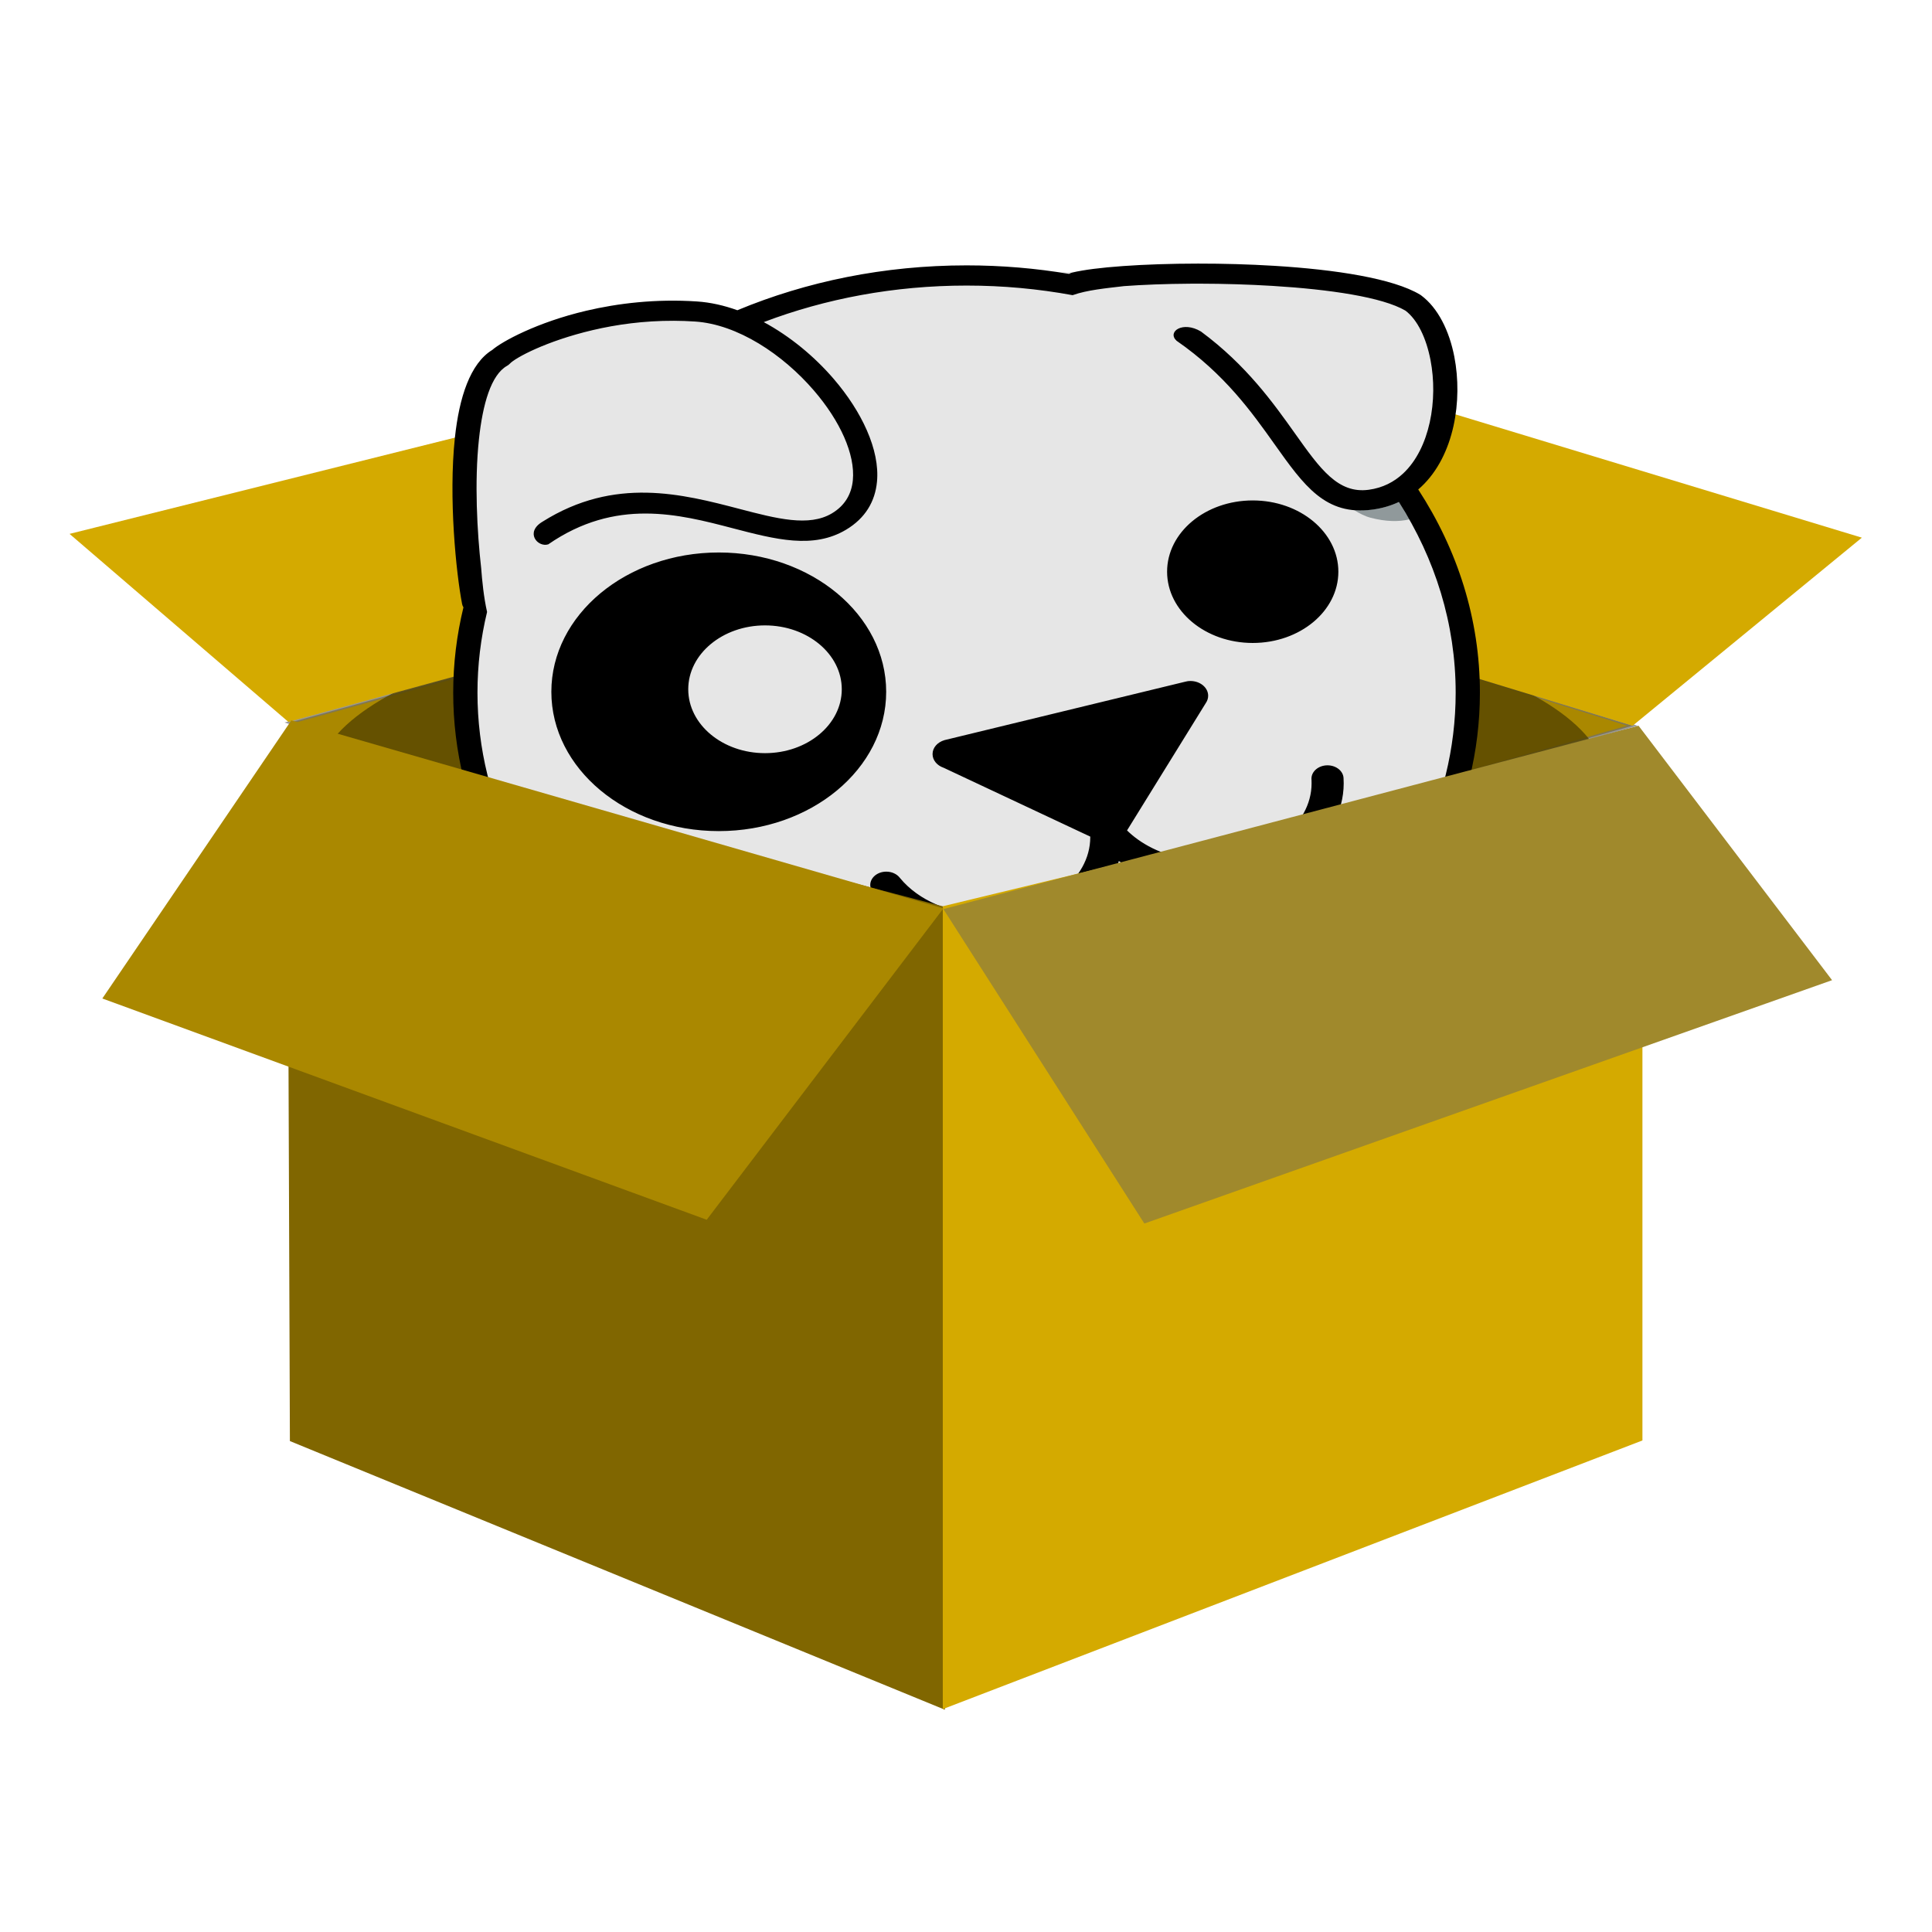 <?xml version="1.0" encoding="UTF-8" standalone="no"?>
<!-- Created with Inkscape (http://www.inkscape.org/) -->

<svg
   xmlns:dc="http://purl.org/dc/elements/1.1/"
   xmlns:cc="http://creativecommons.org/ns#"
   xmlns:rdf="http://www.w3.org/1999/02/22-rdf-syntax-ns#"
   xmlns:svg="http://www.w3.org/2000/svg"
   xmlns="http://www.w3.org/2000/svg"
   xmlns:sodipodi="http://sodipodi.sourceforge.net/DTD/sodipodi-0.dtd"
   xmlns:inkscape="http://www.inkscape.org/namespaces/inkscape"
   width="48"
   height="48"
   id="svg2"
   version="1.1"
   inkscape:version="0.48.3.1 r9886"
   sodipodi:docname="sfs481.svg"
   inkscape:export-filename="/mnt/sda3/sfs.png"
   inkscape:export-xdpi="90"
   inkscape:export-ydpi="90">
  <defs
     id="defs4">
    <linearGradient
       y2="115.908"
       x2="147.454"
       y1="14.942"
       x1="89.161"
       gradientUnits="userSpaceOnUse"
       id="id7">
      <stop
         id="stop30"
         style="stop-color: rgb(255, 255, 255); stop-opacity: 1;"
         offset="0" />
      <stop
         id="stop32"
         style="stop-color: rgb(255, 255, 255); stop-opacity: 0;"
         offset="1" />
    </linearGradient>
    <linearGradient
       y2="26.319"
       x2="138.261"
       y1="57.514"
       x1="213.074"
       gradientUnits="userSpaceOnUse"
       id="id6">
      <stop
         id="stop25"
         style="stop-color: rgb(255, 253, 255); stop-opacity: 1;"
         offset="0" />
      <stop
         offset="1"
         style="stop-color: rgb(255, 255, 255); stop-opacity: 0;"
         id="stop3190" />
    </linearGradient>
    <linearGradient
       y2="295.102"
       x2="188.735"
       y1="6.075"
       x1="21.865"
       gradientUnits="userSpaceOnUse"
       id="id1">
      <stop
         id="stop16"
         style="stop-color: rgb(0, 0, 0); stop-opacity: 0.392;"
         offset="0" />
      <stop
         offset="1"
         style="stop-color: rgb(255, 255, 255); stop-opacity: 0;"
         id="stop2212" />
    </linearGradient>
    <linearGradient
       y2="24.444"
       x2="-7.866"
       y1="88.399"
       x1="52.196"
       gradientUnits="userSpaceOnUse"
       id="id0">
      <stop
         id="stop11"
         style="stop-color: rgb(255, 255, 255); stop-opacity: 0.009;"
         offset="0" />
      <stop
         id="stop13"
         style="stop-color: rgb(255, 255, 255); stop-opacity: 0.784;"
         offset="1" />
    </linearGradient>
    <style
       id="style6"
       type="text/css">
   
    .str0 {stroke:#1F1A17;stroke-width:0.2}
    .fil11 {fill:none}
    .fil12 {fill:#838281}
    .fil9 {fill:black}
    .fil10 {fill:url(#id0)}
    .fil0 {fill:url(#id1)}
    .fil5 {fill:url(#id2)}
    .fil3 {fill:url(#id3)}
    .fil2 {fill:url(#id4)}
    .fil4 {fill:url(#id5)}
    .fil6 {fill:url(#id6)}
    .fil7 {fill:url(#id7)}
    .fil1 {fill:url(#id8)}
    .fil8 {fill:url(#id9)}
   
  </style>
    <linearGradient
       id="linearGradient3226"
       gradientUnits="userSpaceOnUse"
       x1="21.865"
       y1="6.075"
       x2="188.735"
       y2="295.102">
      <stop
         offset="0"
         style="stop-color: rgb(0, 0, 0); stop-opacity: 0;"
         id="stop3228" />
      <stop
         id="stop3234"
         style="stop-color: rgb(255, 255, 255); stop-opacity: 0;"
         offset="0.633" />
      <stop
         offset="0.698"
         style="stop-color: rgb(0, 0, 0); stop-opacity: 0.392;"
         id="stop3236" />
      <stop
         id="stop3232"
         style="stop-color: rgb(0, 0, 0); stop-opacity: 1;"
         offset="1" />
    </linearGradient>
    <filter
       inkscape:collect="always"
       id="filter3829">
      <feGaussianBlur
         inkscape:collect="always"
         stdDeviation="0.764"
         id="feGaussianBlur3831" />
    </filter>
    <filter
       inkscape:collect="always"
       id="filter3837"
       x="-0.109"
       width="1.218"
       y="-0.084"
       height="1.169">
      <feGaussianBlur
         inkscape:collect="always"
         stdDeviation="0.259"
         id="feGaussianBlur3839" />
    </filter>
    <filter
       inkscape:collect="always"
       id="filter3899"
       x="-0.014"
       width="1.027"
       y="-0.137"
       height="1.273">
      <feGaussianBlur
         inkscape:collect="always"
         stdDeviation="0.192"
         id="feGaussianBlur3901" />
    </filter>
  </defs>
  <sodipodi:namedview
     id="base"
     pagecolor="#736060"
     bordercolor="#666666"
     borderopacity="1.0"
     inkscape:pageopacity="0.13333333"
     inkscape:pageshadow="2"
     inkscape:zoom="10.051803"
     inkscape:cx="25.21833"
     inkscape:cy="22.366608"
     inkscape:document-units="px"
     inkscape:current-layer="layer1"
     showgrid="true"
     inkscape:window-width="1593"
     inkscape:window-height="1145"
     inkscape:window-x="-1"
     inkscape:window-y="0"
     inkscape:window-maximized="1" />
  <g
     inkscape:label="Layer 1"
     inkscape:groupmode="layer"
     id="layer1"
     transform="translate(0,-1004.362)">
    <g
       id="g3066"
       transform="matrix(0.98,0,0,0.948,0.266,53.878)">
      <g
         style="fill:#ffffff"
         id="g3862"
         transform="matrix(1.024,-0.294,0.294,1.024,-305.884,-16.595)">
        <g
           transform="scale(0.989,1.011)"
           style="font-size:9.846px;font-style:normal;font-variant:normal;font-weight:bold;font-stretch:normal;text-align:start;line-height:125%;letter-spacing:0px;word-spacing:0px;writing-mode:lr-tb;text-anchor:start;fill:#ffffff;fill-opacity:1;stroke:none;font-family:Arial;-inkscape-font-specification:Arial Bold"
           id="g3864">
          <path
             style="fill:#ffffff"
             d="m 25.578,1025.398 1.26,0 0,0.75 c 0.163,-0.256 0.385,-0.465 0.663,-0.625 0.279,-0.16 0.588,-0.24 0.928,-0.24 0.593,0 1.096,0.232 1.51,0.697 0.413,0.465 0.62,1.112 0.62,1.942 -6e-6,0.853 -0.208,1.516 -0.625,1.99 -0.417,0.471 -0.921,0.707 -1.514,0.707 -0.282,0 -0.538,-0.056 -0.769,-0.168 -0.228,-0.112 -0.468,-0.304 -0.721,-0.577 l 0,2.572 -1.351,0 0,-7.048 m 1.337,2.466 c -2e-6,0.574 0.114,0.998 0.341,1.274 0.228,0.272 0.505,0.409 0.832,0.409 0.314,0 0.575,-0.125 0.784,-0.375 0.208,-0.253 0.313,-0.667 0.313,-1.24 -4e-6,-0.535 -0.107,-0.933 -0.322,-1.192 -0.215,-0.26 -0.481,-0.389 -0.798,-0.389 -0.33,0 -0.604,0.128 -0.822,0.385 -0.218,0.253 -0.327,0.63 -0.327,1.13"
             id="path3866"
             inkscape:connector-curvature="0" />
          <path
             style="fill:#ffffff"
             d="m 34.592,1028.879 1.346,0.226 c -0.173,0.494 -0.447,0.87 -0.822,1.13 -0.372,0.257 -0.838,0.385 -1.399,0.385 -0.888,0 -1.545,-0.29 -1.971,-0.87 -0.337,-0.465 -0.505,-1.051 -0.505,-1.76 -1e-6,-0.846 0.221,-1.508 0.663,-1.986 0.442,-0.481 1.002,-0.721 1.678,-0.721 0.76,0 1.359,0.252 1.798,0.755 0.439,0.5 0.649,1.268 0.63,2.303 l -3.385,0 c 0.01,0.401 0.119,0.713 0.327,0.938 0.208,0.221 0.468,0.332 0.779,0.332 0.212,0 0.389,-0.058 0.534,-0.173 0.144,-0.115 0.253,-0.301 0.327,-0.558 m 0.077,-1.365 c -0.01,-0.391 -0.111,-0.688 -0.303,-0.889 -0.192,-0.205 -0.426,-0.308 -0.702,-0.308 -0.295,0 -0.538,0.107 -0.731,0.322 -0.192,0.215 -0.287,0.506 -0.284,0.875 l 2.019,0"
             id="path3868"
             inkscape:connector-curvature="0" />
          <path
             style="fill:#ffffff"
             d="m 39.458,1025.398 0,1.077 -0.923,0 0,2.058 c -2e-6,0.417 0.008,0.66 0.024,0.731 0.019,0.067 0.059,0.123 0.12,0.168 0.064,0.045 0.141,0.067 0.231,0.067 0.125,10e-5 0.306,-0.043 0.543,-0.13 l 0.115,1.048 c -0.314,0.135 -0.67,0.202 -1.067,0.202 -0.244,0 -0.463,-0.04 -0.659,-0.12 -0.196,-0.083 -0.34,-0.189 -0.433,-0.317 -0.09,-0.132 -0.152,-0.308 -0.188,-0.529 -0.029,-0.157 -0.043,-0.474 -0.043,-0.952 l 0,-2.226 -0.62,0 0,-1.077 0.62,0 0,-1.014 1.356,-0.788 0,1.803 0.923,0"
             id="path3870"
             inkscape:connector-curvature="0" />
        </g>
      </g>
      <path
         sodipodi:nodetypes="ccccc"
         inkscape:connector-curvature="0"
         id="rect3093"
         d="m 24.971,1016.464 16.146,5.176 -17.739,5.177 -16.301,-5.259 z"
         style="fill:#aa8800;fill-opacity:1;stroke:#727272;stroke-width:0.078;stroke-linecap:round;stroke-linejoin:miter;stroke-miterlimit:4;stroke-opacity:0.723;stroke-dashoffset:0" />
      <path
         transform="matrix(0.963,0,0,2.867,0.176,969.096)"
         d="m 41.791,18.825 c 0,0.933 -7.59,1.69 -16.953,1.69 -9.363,0 -16.953,-0.756 -16.953,-1.69 0,-0.933 7.59,-1.69 16.953,-1.69 9.363,0 16.953,0.756 16.953,1.69 z"
         sodipodi:ry="1.6896479"
         sodipodi:rx="16.952801"
         sodipodi:cy="18.825413"
         sodipodi:cx="24.837824"
         id="path3897"
         style="opacity:0.897;fill:#554400;fill-opacity:1;stroke:none;filter:url(#filter3899)"
         sodipodi:type="arc" />
      <path
         sodipodi:nodetypes="ccccc"
         inkscape:connector-curvature="0"
         id="path3879"
         d="m 1.492,1016.612 17.964,-4.639 5.601,4.466 -18.017,5.101 z"
         style="fill:#d4aa00;fill-opacity:1;stroke:none" />
      <path
         style="fill:#d4aa00;fill-opacity:1;stroke:none"
         d="m 32.136,1012.072 14.794,4.639 -5.812,4.929 -16.168,-5.101 z"
         id="path3881"
         inkscape:connector-curvature="0"
         sodipodi:nodetypes="ccccc" />
      <path
         sodipodi:nodetypes="cccc"
         inkscape:connector-curvature="0"
         id="path3098"
         d="m 24.746,1017.996 0,9.35 5.183,-1.414 z"
         style="opacity:0.318;fill:#333333;stroke:none" />
      <path
         inkscape:connector-curvature="0"
         id="path4085"
         d="m 18.847,1018.745 c -1.394,0.06 -2.535,1.512 -1.985,2.749 0.568,1.283 2.465,1.836 3.67,0.937 0.947,-0.599 1.387,-1.929 0.534,-2.768 -0.513,-0.646 -1.362,-0.995 -2.219,-0.918 z"
         style="fill:#e6e6e6;fill-opacity:1;stroke:none" />
      <path
         inkscape:connector-curvature="0"
         id="path4083"
         d="m 29.461,1009.567 c -1.427,0.025 -2.813,0.348 -4.229,0.094 -2.102,-0.126 -4.287,0.173 -6.197,0.965 -0.067,0.649 -0.572,0.113 -1.027,0.058 -1.828,-0.342 -3.845,0.047 -5.393,1.002 -1.384,0.947 -0.938,2.701 -1.036,4.068 0.012,2.324 -0.035,4.654 0.035,6.975 0.831,2.768 2.543,5.386 5.217,6.936 2.326,1.389 5.105,2.263 7.899,2.028 3.67,0.015 7.249,-1.562 9.592,-4.168 1.943,-2.033 2.954,-4.84 2.748,-7.542 -0.222,-1.391 -0.402,-2.936 -1.385,-4.064 -0.198,-0.228 -0.716,-0.16 -0.859,-0.228 1.72,-0.699 1.974,-2.817 1.472,-4.307 -0.353,-1.348 -2.008,-1.549 -3.253,-1.658 -1.191,-0.121 -2.388,-0.18 -3.587,-0.162 z m 2.027,6.539 c 1.224,-0.106 2.18,1.245 1.472,2.198 -0.797,1.18 -3.191,0.6 -3.086,-0.856 -0.003,-0.797 0.845,-1.306 1.614,-1.342 z m -13.709,1.396 c 1.681,-0.208 3.316,0.855 3.87,2.302 0.613,1.789 -0.948,3.791 -2.949,4.01 -2.059,0.357 -4.519,-1.049 -4.387,-3.158 0.014,-1.694 1.639,-3.156 3.466,-3.154 z m 12.036,3.428 c -0.55,1.173 -1.476,2.21 -1.81,3.458 0.425,0.447 -0.325,0.75 -0.171,0.119 -0.486,-0.851 -1.701,-1.023 -2.503,-1.545 -0.256,-0.208 -1.32,-0.489 -1.145,-0.686 1.843,-0.456 3.794,-1.063 5.63,-1.347 z"
         style="fill:#e6e6e6;fill-opacity:1;stroke:none" />
      <g
         transform="matrix(0.253,0,0,0.218,9.831,1008.537)"
         id="g3946"
         style="fill:#0b2228;fill-rule:evenodd">
        <g
           style="fill:#0b2228"
           id="g2434"
           inkscape:export-xdpi="3000.0005"
           inkscape:export-ydpi="3000.0005"
           inkscape:export-filename="D:\Puppy\puppy0912.png"
           transform="matrix(0.38,0,0,0.38,14,-2.208)">
          <path
             inkscape:connector-curvature="0"
             id="path2488_5"
             class="fil9"
             d="m 174.025,17.778 c -14.416,0.015 -27.314,1.119 -33.143,2.828 -0.332,0.097 -0.638,0.246 -0.909,0.432 -8.729,-1.767 -17.76,-2.696 -27.01,-2.696 -21.724,0 -42.249,5.11 -60.444,14.193 -3.516,-1.521 -7.099,-2.492 -10.642,-2.775 -10.93,-0.873 -20.892,0.594 -29.198,2.934 -13.036,3.672 -22.265,9.762 -24.786,12.396 -5.855,4.287 -8.727,15.105 -9.856,27.725 -1.711,19.126 0.331,42.918 1.888,52.613 0.051,0.386 0.174,0.757 0.362,1.101 -1.77,8.722 -2.7,17.751 -2.7,26.994 0,37.326 15.158,71.116 39.655,95.579 24.506,24.473 58.349,39.61 95.722,39.61 37.372,0 71.21,-15.137 95.713,-39.61 24.494,-24.464 39.646,-58.253 39.646,-95.579 0,-23.268 -5.89,-45.167 -16.263,-64.286 0.273,-0.281 0.541,-0.568 0.803,-0.863 4.358,-4.909 7.121,-11.781 8.489,-19.179 1.335,-7.222 1.35,-15.008 0.229,-21.946 -1.334,-8.26 -4.333,-15.454 -8.718,-19.382 -0.099,-0.093 -0.205,-0.183 -0.318,-0.264 -7.091,-5.119 -22.262,-7.932 -38.437,-9.118 -6.658,-0.488 -13.53,-0.712 -20.083,-0.705 l 0,0 z m 0.6,6.352 c 6.197,0.016 12.698,0.24 19.033,0.705 15.056,1.104 28.956,3.547 35.04,7.832 3.212,2.934 5.486,8.739 6.592,15.585 1.012,6.263 1.001,13.284 -0.203,19.796 -1.171,6.337 -3.451,12.129 -6.989,16.113 -2.405,2.709 -5.423,4.58 -9.097,5.172 -8.108,1.306 -12.821,-6.646 -19.36,-17.682 -5.804,-9.797 -12.893,-21.749 -24.866,-32.377 -4.799,-3.459 -8.997,0.066 -6.46,2.897 l 0.046,0.044 c 12.692,10.529 19.909,22.749 25.791,32.678 7.824,13.205 13.456,22.716 25.845,20.721 2.546,-0.41 4.863,-1.241 6.953,-2.414 9.564,17.993 14.983,38.526 14.983,60.322 0,35.582 -14.438,67.787 -37.775,91.095 -23.33,23.301 -55.571,37.715 -91.195,37.715 -35.625,0 -67.87,-14.413 -91.204,-37.715 -23.339,-23.308 -37.775,-55.514 -37.775,-91.095 0,-8.74 0.87,-17.28 2.532,-25.531 -0.893,-4.755 -1.299,-9.896 -1.553,-13.823 -0.004,-0.036 -0.005,-0.07 -0.009,-0.106 -1.066,-11.293 -1.79,-27.206 -0.582,-40.702 0.996,-11.137 3.197,-20.401 7.421,-23.241 0.295,-0.197 0.545,-0.438 0.75,-0.705 1.397,-1.799 9.474,-7.11 21.857,-10.598 6.234,-1.756 13.481,-2.98 21.398,-2.943 1.827,0.009 3.691,0.087 5.586,0.238 11.167,0.892 23.068,10.322 31.325,21.831 3.41,4.753 6.171,9.814 7.977,14.757 1.759,4.816 2.615,9.504 2.285,13.62 -0.346,4.32 -2.057,8.002 -5.515,10.475 C 71.395,101.128 62.89,98.464 53.155,95.412 37.984,90.655 20.187,85.083 1.182,99.394 l 2e-4,0.005 c -4.759,3.339 -1.361,8.243 1.465,7.202 17.818,-14.759 34.481,-9.54 48.611,-5.11 11.353,3.559 21.271,6.664 29.913,0.485 5.135,-3.673 7.668,-8.997 8.162,-15.162 0.404,-5.034 -0.599,-10.627 -2.665,-16.281 C 84.649,65.005 81.616,59.409 77.897,54.225 72.82,47.148 66.405,40.769 59.473,36.288 75.768,28.862 93.882,24.729 112.963,24.729 c 9.601,0 18.954,1.053 27.954,3.039 3.807,-1.637 8.926,-2.207 13.389,-2.839 l 0.05,-0.016 c 5.085,-0.449 11.14,-0.731 17.63,-0.775 0.871,-0.006 1.753,-0.011 2.638,-0.009 l 0,0 z m 13.792,68.577 c -12.468,0 -22.58,10.096 -22.58,22.545 0,12.448 10.113,22.545 22.58,22.545 12.468,0 22.58,-10.097 22.58,-22.545 0,-12.448 -10.113,-22.545 -22.58,-22.545 l 0,0 z M 47.613,109.173 c -24.375,0 -44.146,19.739 -44.146,44.076 0,24.337 19.771,44.068 44.146,44.068 24.375,0 44.146,-19.731 44.146,-44.068 0,-24.337 -19.771,-44.076 -44.146,-44.076 l 0,0 z m 12.195,23.065 c 11.174,1e-4 20.242,9.054 20.242,20.21 0,11.156 -9.068,20.21 -20.242,20.21 -11.174,0 -20.242,-9.054 -20.242,-20.21 0,-11.156 9.068,-20.21 20.242,-20.21 z m 112.179,17.594 c -0.555,0 -1.086,0.105 -1.579,0.282 L 107.528,168.42 c -0.123,0.031 -0.242,0.065 -0.362,0.106 l -0.018,0.009 -0.035,0.009 -0.009,0.009 c -1.814,0.641 -3.115,2.364 -3.115,4.396 0,1.934 1.174,3.59 2.85,4.299 0.011,0.005 0.024,0.004 0.035,0.009 l 38.702,21.805 0,0.167 c 0,6.706 -2.982,12.798 -7.809,17.223 -4.918,4.509 -11.748,7.295 -19.316,7.295 -4.773,0 -9.347,-1.111 -13.333,-3.145 -3.895,-1.988 -7.254,-4.863 -9.706,-8.431 -0.033,-0.054 -0.07,-0.106 -0.106,-0.159 -0.762,-1.124 -2.051,-1.868 -3.512,-1.868 -2.338,0 -4.236,1.894 -4.236,4.229 0,0.938 0.311,1.8 0.83,2.502 3.248,4.75 7.709,8.579 12.892,11.224 5.198,2.653 11.091,4.114 17.171,4.114 9.75,0 18.61,-3.653 25.042,-9.55 4.674,-4.285 8.067,-9.747 9.618,-15.876 6.313,5.223 14.637,8.378 23.701,8.378 9.75,0 18.61,-3.644 25.042,-9.541 6.524,-5.981 10.553,-14.266 10.553,-23.435 0,-0.388 -0.01,-0.86 -0.035,-1.374 5e-4,-0.027 0,-0.052 0,-0.079 0,-2.335 -1.897,-4.229 -4.236,-4.229 -2.338,0 -4.235,1.894 -4.235,4.229 0,0.037 -9.1e-4,0.078 0,0.114 0.002,0.066 0.013,0.129 0.018,0.194 0.014,0.31 0.018,0.683 0.018,1.145 0,6.706 -2.982,12.798 -7.809,17.223 -4.919,4.509 -11.748,7.295 -19.316,7.295 -7.264,0 -13.869,-2.573 -18.751,-6.793 -1.007,-0.87 -1.938,-1.808 -2.788,-2.81 l 20.754,-40.262 c 0.401,-0.689 0.635,-1.489 0.635,-2.343 0,-2.578 -2.094,-4.669 -4.677,-4.669 l 0,0 z"
             sodipodi:nodetypes="cscsccsccccscscscsssccsccscssscsccccscscscsccssccsssssscccccccssscscccsccsssccsssccsssccccccccsscccssscssscssscssscsssssssssccsc"
             style="fill:#000000;fill-opacity:1" />
          <path
             inkscape:connector-curvature="0"
             class="fil12"
             d="m 215.147,95.762 c 1.473,1.105 2.928,1.98 4.393,2.434 3.983,1.233 7.347,1.306 10.167,0.5 -0.879,-1.869 -1.801,-3.713 -2.766,-5.532 -2.089,1.174 -4.405,2.006 -6.95,2.417 -1.74,0.281 -3.346,0.334 -4.843,0.181 l 0,0 z"
             id="path66"
             style="fill:#0b2228;fill-opacity:0.392" />
        </g>
      </g>
      <path
         sodipodi:nodetypes="ccccc"
         inkscape:connector-curvature="0"
         id="rect3088"
         d="m 7.012,1021.872 16.671,4.515 0,21.041 -16.605,-7.041 z"
         style="fill:#806600;fill-opacity:1;stroke:none" />
      <path
         style="fill:#d4aa00;fill-opacity:1;stroke:none"
         d="m 41.367,1021.939 -17.737,4.432 0,21.041 17.737,-7.041 z"
         id="path3091"
         inkscape:connector-curvature="0"
         sodipodi:nodetypes="ccccc" />
      <path
         sodipodi:nodetypes="ccccc"
         inkscape:connector-curvature="0"
         id="rect3874"
         d="m 7.115,1021.499 16.53,4.929 -6,8.159 -15.322,-5.799 z"
         style="fill:#aa8800;fill-opacity:1;stroke:none" />
      <path
         style="fill:#a0892c;fill-opacity:1;stroke:none"
         d="m 23.645,1026.445 17.624,-4.805 4.906,6.668 -17.435,6.378 z"
         id="path3877"
         inkscape:connector-curvature="0"
         sodipodi:nodetypes="ccccc" />
    </g>
  </g>
</svg>
